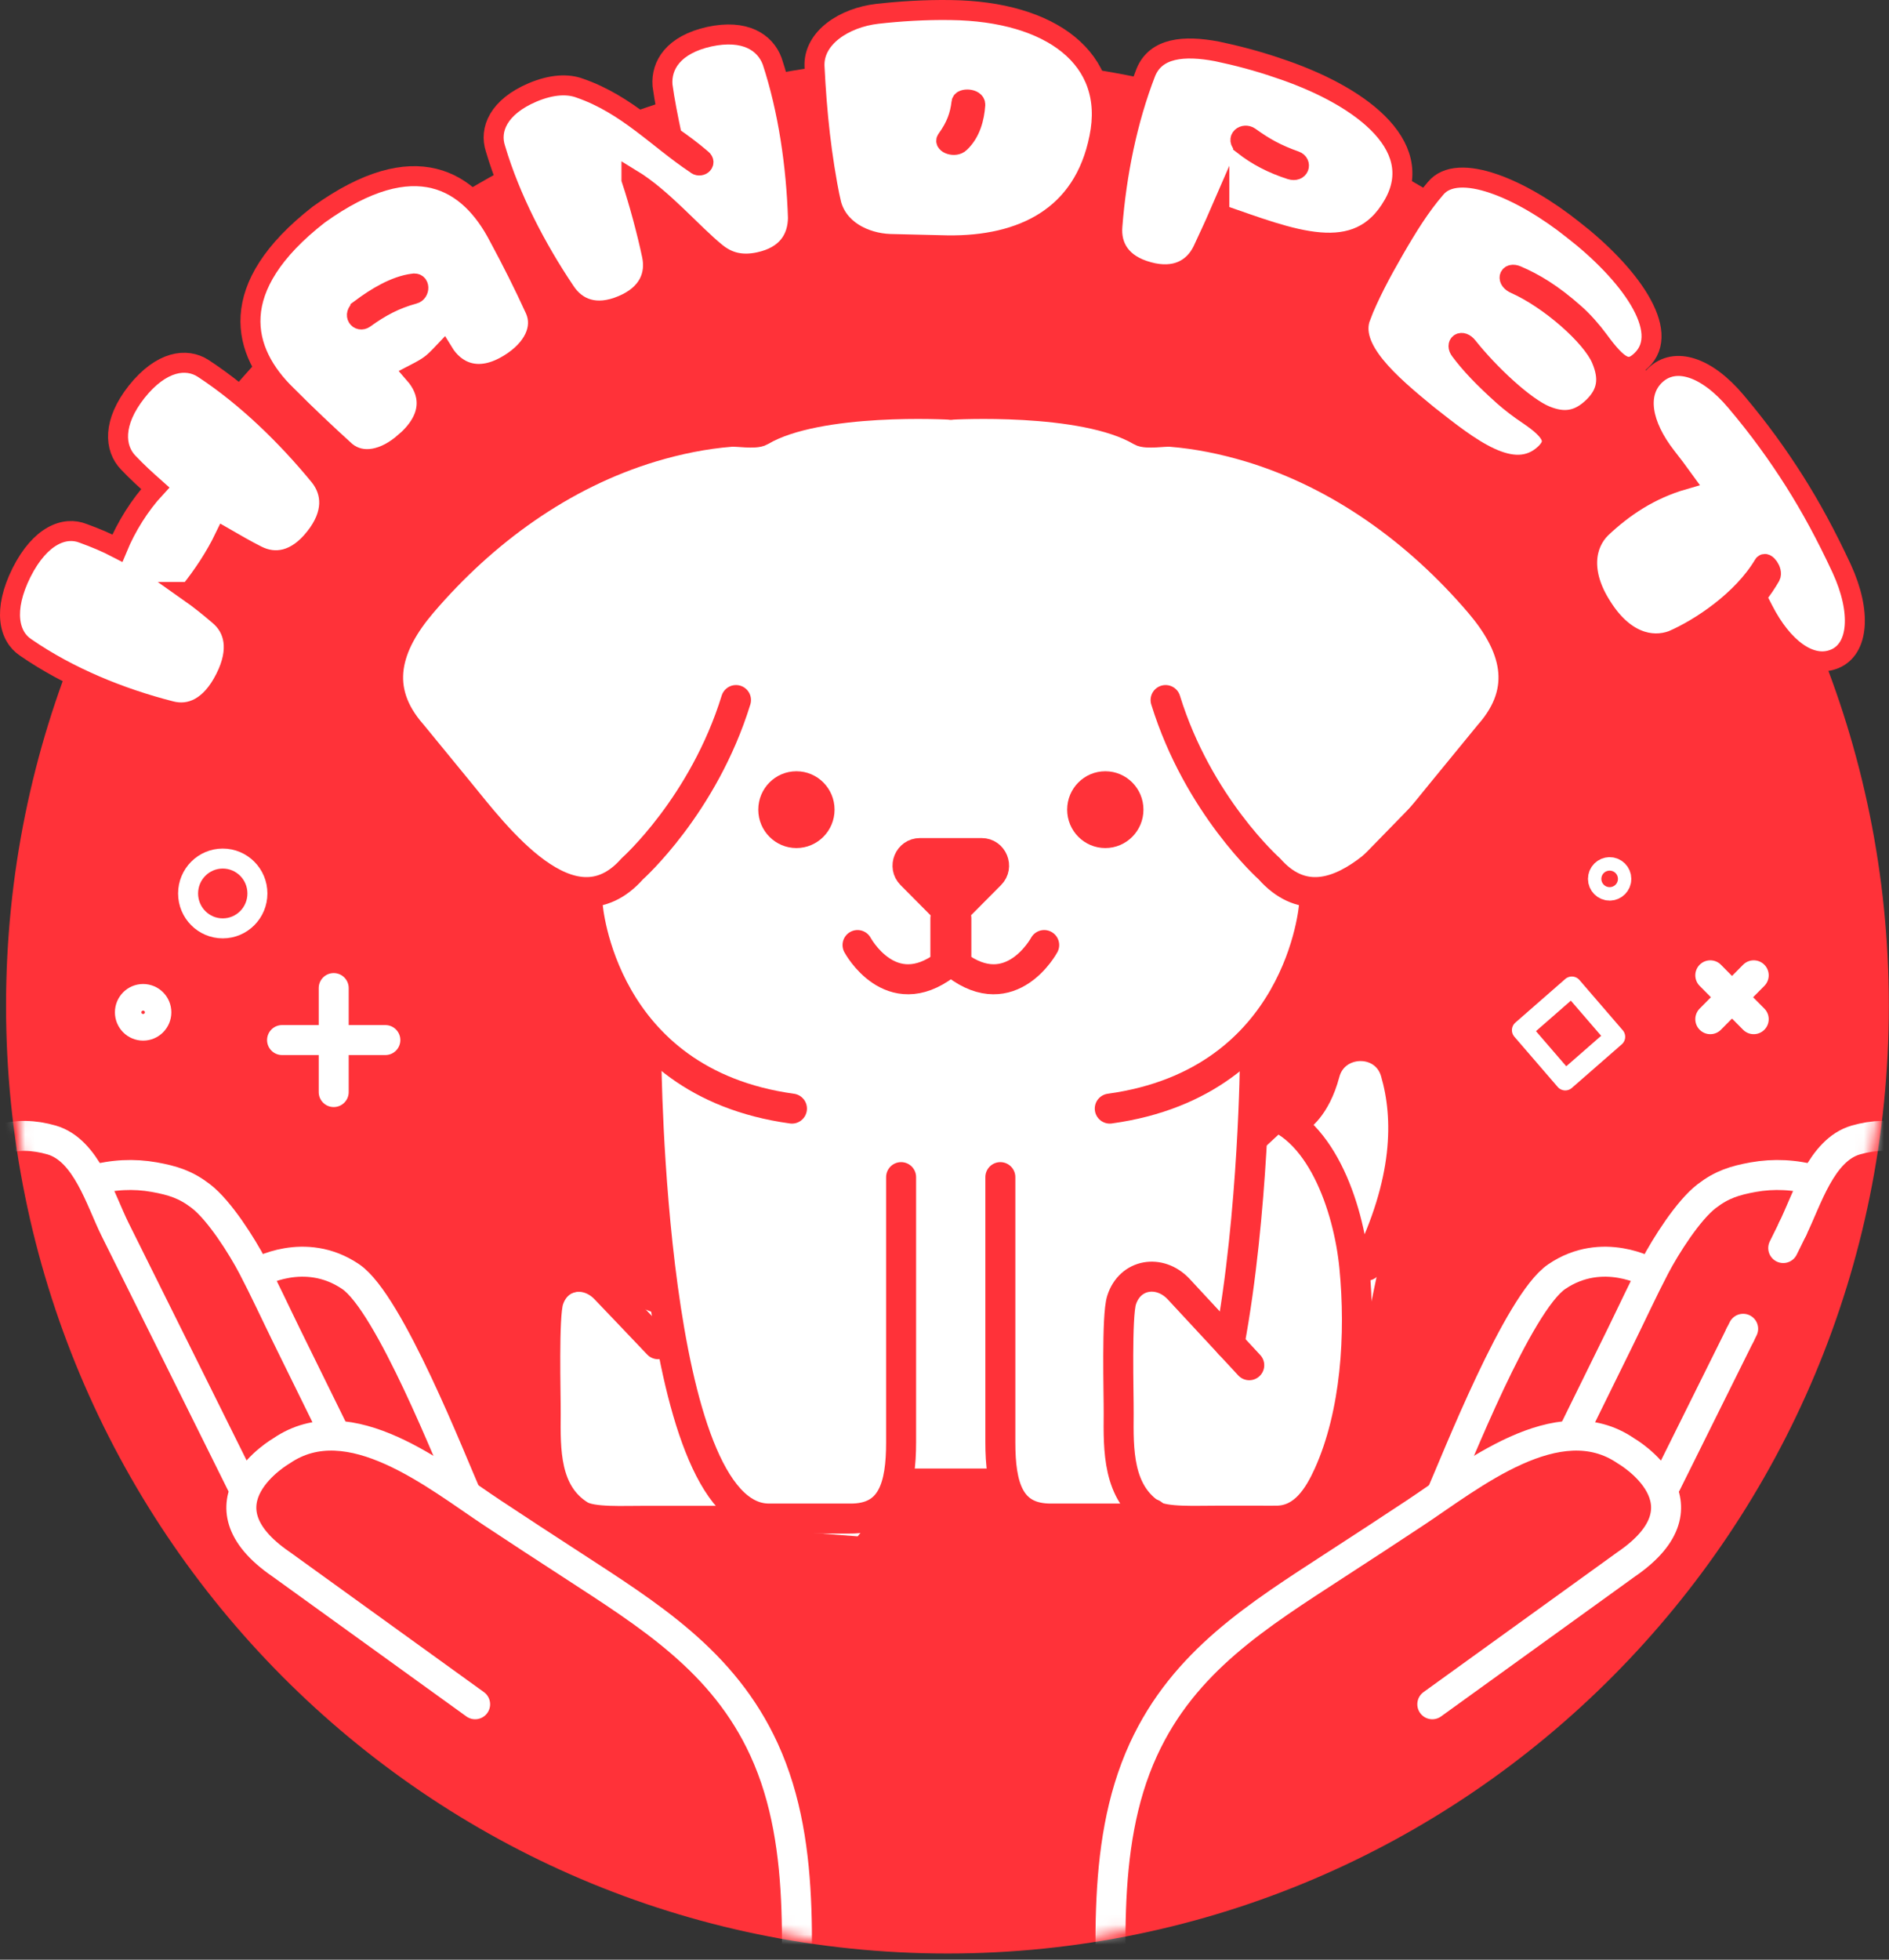 <svg width="189" height="196" viewBox="0 0 189 196" fill="none" xmlns="http://www.w3.org/2000/svg">
<rect x="0" y="0" width="189" height="196" fill="#333333" stroke="none"/>
<path d="M94.796 194.381C146.263 194.381 187.986 152.389 187.986 100.589C187.986 48.788 146.263 6.796 94.796 6.796C43.328 6.796 1.605 48.788 1.605 100.589C1.605 152.389 43.328 194.381 94.796 194.381Z" fill="#FF3239" stroke="#FF3239" stroke-width="2" stroke-linecap="round" stroke-linejoin="round"/>
<mask id="mask0_878_2618" style="mask-type:alpha" maskUnits="userSpaceOnUse" x="0" y="5" width="189" height="191">
<path d="M94.796 194.381C146.263 194.381 187.986 152.389 187.986 100.589C187.986 48.788 146.263 6.796 94.796 6.796C43.328 6.796 1.605 48.788 1.605 100.589C1.605 152.389 43.328 194.381 94.796 194.381Z" fill="#FF3234" stroke="#FF3234" stroke-linecap="round" stroke-linejoin="round"/>
</mask>
<g mask="url(#mask0_878_2618)">
<path d="M174.1 133.516L173.236 135.254C171.064 139.628 168.891 144.002 166.718 148.375" stroke="white" stroke-width="3" stroke-linecap="round" stroke-linejoin="round"/>
<path d="M174.407 132.9L174.1 133.516" stroke="white" stroke-width="3" stroke-linecap="round" stroke-linejoin="round"/>
<path d="M179.365 122.905L178.418 124.825" stroke="white" stroke-width="3" stroke-linecap="round" stroke-linejoin="round"/>
<path d="M139.113 207.502C139.113 202.077 138.152 195.713 140.632 190.751C142.679 186.672 146.816 185.102 150.395 182.649C156.481 178.457 162.596 174.308 168.654 170.089C173.195 166.935 177.011 164.285 179.476 159.085L179.574 158.86L187.763 140.413L192.916 128.792C194.657 124.867 196.482 121.559 194.393 117.312C192.68 113.821 189.239 112.994 185.674 114.018C182.206 115.027 180.799 119.989 179.351 122.919" stroke="white" stroke-width="3" stroke-linecap="round" stroke-linejoin="round"/>
<path d="M111.342 207.502C111.342 196.778 109.837 184.905 114.406 174.967C118.473 166.122 125.896 161.552 133.668 156.491C136.3 154.781 138.933 153.071 141.551 151.333C147.15 147.632 155.869 140.441 162.679 145.109C162.679 145.109 171.718 150.31 162.679 156.477L143.306 170.453" stroke="white" stroke-width="3" stroke-linecap="round" stroke-linejoin="round"/>
<path d="M181.607 118.055C179.616 117.466 177.457 117.368 175.423 117.732C173.571 118.069 172.29 118.461 170.771 119.625C168.919 121.04 166.663 124.601 165.562 126.704C164.379 128.975 163.306 131.301 162.178 133.6C160.548 136.923 158.905 140.245 157.275 143.567" stroke="white" stroke-width="3" stroke-miterlimit="10"/>
<path d="M165.075 127.306C165.075 127.306 160.353 124.559 155.757 127.685C151.885 130.306 145.673 146.16 144.183 149.539" stroke="white" stroke-width="3" stroke-miterlimit="10"/>
<path d="M117.15 43.186C117.15 43.186 90.13 37.298 76.104 43.116C76.104 43.116 42.817 44.475 39.196 69.96C39.196 69.96 48.639 86.837 54.558 87.874C60.477 88.912 58.82 94.042 58.82 94.042L64.67 105.747L66.996 131.876L58.82 128.82L54.892 130.054L55.394 148.403L58.012 151.557L85.812 153.66L90.157 148.403H100.102L105.213 151.894L129.893 151.501L135.771 137.091L139.323 120.087V104.626H133.598L129.044 112.434L125.59 115.63V104.626L131.495 90.594L152.011 69.567C152.011 69.567 144.921 46.746 117.177 43.2L117.15 43.186Z" fill="white"/>
<path d="M64.67 105.733C64.67 105.733 64.99 151.88 76.94 151.88C78.793 151.88 84.197 151.88 85.046 151.88C89.308 151.922 90.158 148.613 90.158 144.254V117.732" stroke="#FF3239" stroke-width="3" stroke-linecap="round" stroke-linejoin="round"/>
<path d="M65.84 134.442C65.84 134.442 60.589 128.919 60.575 128.919C58.709 126.956 55.742 127.391 54.892 130.04C54.377 131.638 54.614 139.376 54.6 141.394C54.572 144.983 54.475 149.342 58.012 151.543C59.224 152.3 62.455 152.09 64.558 152.104C68.5 152.104 72.442 152.104 76.383 152.104" stroke="#FF3239" stroke-width="3" stroke-linecap="round" stroke-linejoin="round"/>
<path d="M115.297 151.417C114.67 151.725 114.002 151.88 113.305 151.88C111.453 151.88 106.049 151.88 105.199 151.88C100.937 151.922 100.088 148.613 100.088 144.254V117.732" stroke="#FF3239" stroke-width="3" stroke-linecap="round" stroke-linejoin="round"/>
<path d="M125.562 105.733C125.562 105.733 125.451 121.349 123.013 134.413" stroke="#FF3239" stroke-width="3" stroke-linecap="round" stroke-linejoin="round"/>
<path d="M124.991 136.544C124.991 136.544 117.916 128.918 117.902 128.904C116.035 126.942 113.069 127.377 112.219 130.026C111.704 131.624 111.941 139.362 111.927 141.38C111.899 144.969 111.801 149.328 115.339 151.529C116.551 152.286 119.782 152.076 121.885 152.09C123.222 152.09 124.573 152.09 125.91 152.09C126.551 152.09 127.191 152.104 127.832 152.09C130.492 152.006 131.927 149.665 132.916 147.492C135.674 141.38 136.161 133.446 135.506 126.718C134.921 120.676 132.066 112.321 126.161 111.172" stroke="#FF3239" stroke-width="3" stroke-linecap="round" stroke-linejoin="round"/>
<path d="M129.879 111.831C129.879 111.831 131.62 110.85 132.554 107.331C133.487 103.813 138.57 103.673 139.615 107.205C140.966 111.831 140.896 118.209 136.746 126.592" stroke="#FF3239" stroke-width="3" stroke-linecap="round" stroke-linejoin="round"/>
<path d="M90.144 148.375H100.088" stroke="#FF3239" stroke-width="3" stroke-linecap="round" stroke-linejoin="round"/>
<path d="M95.13 40.48C95.13 40.48 81.856 39.696 76.09 43.116C75.561 43.438 73.751 43.13 73.124 43.186C70.45 43.396 67.789 43.943 65.213 44.714C56.188 47.433 48.346 53.153 42.232 60.302C38.666 64.479 37.246 68.922 41.243 73.45C42.817 75.371 44.391 77.291 45.965 79.212C49.474 83.487 57.135 93.832 63.263 86.893C63.263 86.893 70.38 80.571 73.639 70.016" stroke="#FF3239" stroke-width="3" stroke-linecap="round" stroke-linejoin="round"/>
<path d="M58.806 90.58C58.806 90.58 60.115 108.242 79.238 110.878" stroke="#FF3239" stroke-width="3" stroke-linecap="round" stroke-linejoin="round"/>
<path d="M79.684 84.819C81.791 84.819 83.5 83.099 83.5 80.978C83.5 78.856 81.791 77.137 79.684 77.137C77.576 77.137 75.868 78.856 75.868 80.978C75.868 83.099 77.576 84.819 79.684 84.819Z" fill="#FF3239"/>
<path d="M93.737 90.762L90.812 87.818C89.712 86.711 90.492 84.819 92.052 84.819H98.208C99.768 84.819 100.548 86.711 99.447 87.818L96.522 90.762C95.757 91.533 94.503 91.533 93.737 90.762Z" fill="#FF3239" stroke="#FF3239" stroke-width="2" stroke-linecap="round" stroke-linejoin="round"/>
<path d="M85.798 94.519C85.798 94.519 89.099 100.659 94.587 96.495V91.828" stroke="#FF3239" stroke-width="3" stroke-linecap="round" stroke-linejoin="round"/>
<path d="M95.13 40.48C95.13 40.48 108.403 39.696 114.169 43.116C114.698 43.438 116.509 43.13 117.136 43.186C119.81 43.396 122.47 43.943 125.047 44.714C134.072 47.433 141.913 53.153 148.028 60.302C151.593 64.479 153.014 68.922 149.016 73.45L144.295 79.212C140.785 83.487 133.125 93.832 126.997 86.893C126.997 86.893 119.88 80.571 116.62 70.016" stroke="#FF3239" stroke-width="3" stroke-linecap="round" stroke-linejoin="round"/>
<path d="M131.467 90.58C131.467 90.58 130.158 108.242 111.035 110.878" stroke="#FF3239" stroke-width="3" stroke-linecap="round" stroke-linejoin="round"/>
<path d="M110.59 84.819C112.697 84.819 114.406 83.099 114.406 80.978C114.406 78.856 112.697 77.137 110.59 77.137C108.482 77.137 106.773 78.856 106.773 80.978C106.773 83.099 108.482 84.819 110.59 84.819Z" fill="#FF3239"/>
<path d="M104.475 94.519C104.475 94.519 101.175 100.659 95.687 96.495V91.828" stroke="#FF3239" stroke-width="3" stroke-linecap="round" stroke-linejoin="round"/>
<path d="M33.388 98.822V109.224" stroke="white" stroke-width="3" stroke-linecap="round" stroke-linejoin="round"/>
<path d="M38.555 104.023H28.221" stroke="white" stroke-width="3" stroke-linecap="round" stroke-linejoin="round"/>
<path d="M22.287 92.851C24.203 92.851 25.755 91.288 25.755 89.36C25.755 87.433 24.203 85.87 22.287 85.87C20.372 85.87 18.819 87.433 18.819 89.36C18.819 91.288 20.372 92.851 22.287 92.851Z" stroke="white" stroke-width="2" stroke-linecap="round" stroke-linejoin="round"/>
<path d="M14.321 102.579C15.051 102.579 15.644 101.983 15.644 101.247C15.644 100.512 15.051 99.916 14.321 99.916C13.59 99.916 12.998 100.512 12.998 101.247C12.998 101.983 13.59 102.579 14.321 102.579Z" stroke="white" stroke-width="3" stroke-linecap="round" stroke-linejoin="round"/>
<path d="M156.609 108.06L161.605 103.696L157.268 98.667L152.272 103.032L156.609 108.06Z" stroke="white" stroke-width="2" stroke-linecap="round" stroke-linejoin="round"/>
<path d="M175.465 97.547L171.12 101.934" stroke="white" stroke-width="3" stroke-linecap="round" stroke-linejoin="round"/>
<path d="M175.465 101.934L171.12 97.547" stroke="white" stroke-width="3" stroke-linecap="round" stroke-linejoin="round"/>
<path d="M161.05 88.575C161.419 88.575 161.718 88.274 161.718 87.903C161.718 87.531 161.419 87.23 161.05 87.23C160.681 87.23 160.381 87.531 160.381 87.903C160.381 88.274 160.681 88.575 161.05 88.575Z" stroke="white" stroke-width="3" stroke-linecap="round" stroke-linejoin="round"/>
<path d="M51.731 207.502C51.731 202.077 52.692 195.713 50.213 190.751C48.165 186.672 44.029 185.102 40.449 182.649C34.363 178.457 28.249 174.308 22.19 170.089C17.65 166.935 13.833 164.285 11.368 159.085L11.271 158.86C8.541 152.707 5.811 146.553 3.081 140.413C1.368 136.544 -0.359 132.661 -2.072 128.792C-3.785 124.923 -5.638 121.559 -3.549 117.312C-1.835 113.821 1.605 112.994 5.17 114.018C8.638 115.027 10.045 119.989 11.493 122.919C13.541 127.04 15.588 131.161 17.636 135.269C19.808 139.642 21.981 144.016 24.154 148.389" stroke="white" stroke-width="3" stroke-linecap="round" stroke-linejoin="round"/>
<path d="M79.503 207.502C79.503 196.778 81.007 184.905 76.439 174.967C72.372 166.122 64.948 161.552 57.176 156.491C54.544 154.781 51.912 153.071 49.293 151.333C43.694 147.632 34.975 140.441 28.165 145.109C28.165 145.109 19.126 150.31 28.165 156.477L47.538 170.453" stroke="white" stroke-width="3" stroke-linecap="round" stroke-linejoin="round"/>
<path d="M9.251 118.055C11.243 117.466 13.402 117.368 15.435 117.732C17.287 118.069 18.569 118.461 20.087 119.625C21.939 121.04 24.195 124.601 25.296 126.704C26.48 128.975 27.552 131.301 28.68 133.6C30.31 136.923 31.953 140.245 33.583 143.567" stroke="white" stroke-width="3" stroke-miterlimit="10"/>
<path d="M25.77 127.306C25.77 127.306 30.491 124.559 35.087 127.685C38.959 130.306 45.171 146.16 46.661 149.539" stroke="white" stroke-width="3" stroke-miterlimit="10"/>
</g>
<path d="M18.945 59.208C19.962 59.923 20.936 60.708 21.87 61.507C23.457 62.811 23.987 64.969 22.552 67.815C21.09 70.759 19.028 71.642 17.051 71.109C12.05 69.834 6.855 67.717 2.594 64.773C0.908 63.68 0.254 61.072 2.162 57.246C4.042 53.531 6.479 52.606 8.332 53.349C9.488 53.769 10.644 54.246 11.744 54.821C12.636 52.662 13.986 50.503 15.532 48.835C14.599 48.008 13.694 47.181 12.844 46.284C11.438 44.84 11.243 42.261 13.68 39.177C16.145 36.093 18.652 35.757 20.337 36.85C24.655 39.681 28.694 43.62 31.981 47.63C33.263 49.242 33.402 51.414 31.508 53.783C29.641 56.152 27.51 56.489 25.686 55.55C24.599 55.003 23.541 54.386 22.468 53.769C21.563 55.648 20.31 57.554 18.973 59.208H18.945Z" fill="white" stroke="#FF3239" stroke-width="2" stroke-miterlimit="10"/>
<path d="M40.533 44.209C38.527 46.003 36.215 46.494 34.6 45.162C32.636 43.382 30.63 41.49 28.694 39.541C24.168 35.168 22.497 28.776 31.898 21.458C41.564 14.52 46.981 18.052 49.892 23.645C51.202 26.07 52.441 28.537 53.541 30.948C54.391 32.855 53.305 34.929 51.048 36.345C47.761 38.434 45.477 37.074 44.363 35.252C43.263 36.415 42.942 36.654 41.48 37.411C42.901 39.037 43.583 41.546 40.547 44.209H40.533ZM36.062 30.934C35.31 31.495 35.909 32.238 36.466 31.846C38.054 30.696 39.516 29.911 41.424 29.392C41.995 29.252 42.051 28.201 41.299 28.369C39.53 28.607 37.678 29.715 36.062 30.92V30.934Z" fill="white" stroke="#FF3239" stroke-width="2" stroke-miterlimit="10"/>
<path d="M63.179 17.94C63.931 20.197 64.753 23.253 65.227 25.523C65.658 27.528 64.851 29.462 62.26 30.542C59.614 31.663 57.678 30.864 56.55 29.154C53.653 24.851 51.048 19.846 49.572 14.87C48.945 12.964 49.864 10.693 53.304 9.235C55.24 8.422 56.828 8.38 57.998 8.814C62.72 10.44 65.812 13.875 69.628 16.412C70.004 16.791 70.714 16.328 70.213 15.921C69.126 14.996 68.319 14.407 67.232 13.65C66.856 11.898 66.48 9.992 66.285 8.534C66.132 6.515 67.385 4.469 70.965 3.67C74.544 2.899 76.55 4.231 77.26 6.123C78.876 11.029 79.67 16.622 79.837 21.795C79.809 23.855 78.737 25.608 75.979 26.21C74.071 26.631 72.734 26.154 71.661 25.285C69.28 23.365 66.313 19.818 63.179 17.912V17.94Z" fill="white" stroke="#FF3239" stroke-width="2" stroke-miterlimit="10"/>
<path d="M83.11 20.211C82.177 15.585 81.731 11.408 81.494 6.642C81.369 3.768 84.489 1.763 87.762 1.385C89.963 1.133 92.567 0.964 95.144 1.006C105.116 1.133 111.62 5.843 109.991 13.763C108.403 21.739 102.205 24.626 94.823 24.542C92.804 24.5 90.784 24.444 89.029 24.402C86.508 24.304 83.737 22.972 83.124 20.197L83.11 20.211ZM96.049 14.267C97.107 13.272 97.484 11.814 97.581 10.482C97.609 9.838 96.216 9.81 96.202 10.244C96.049 11.562 95.659 12.655 94.726 13.945C94.419 14.337 95.547 14.772 96.049 14.267Z" fill="white" stroke="#FF3239" stroke-width="2" stroke-miterlimit="10"/>
<path d="M121.996 21.402C121.467 22.622 120.882 23.855 120.325 25.061C119.419 26.911 117.581 27.934 114.893 27.192C112.135 26.449 111.119 24.64 111.3 22.594C111.704 17.435 112.776 12.052 114.642 7.244C115.645 4.777 118.458 4.511 121.773 5.142C123.779 5.562 125.854 6.109 127.804 6.782C135.631 9.347 142.902 14.365 139.42 20.463C135.812 26.799 129.127 23.869 121.996 21.416V21.402ZM124.378 14.477C125.784 15.585 127.317 16.37 129.141 16.959C130.019 17.225 130.227 16.328 129.615 16.104C127.748 15.445 126.509 14.758 125.032 13.693C124.475 13.3 123.681 13.889 124.378 14.463V14.477Z" fill="white" stroke="#FF3239" stroke-width="2" stroke-miterlimit="10"/>
<path d="M136.133 31.663C136.983 29.505 138.125 27.346 139.476 25.005C140.827 22.664 142.108 20.603 143.626 18.851C145.855 16.118 152.303 18.907 157.401 22.986C162.833 27.192 167.359 33.107 164.198 36.065C162.916 37.284 161.969 36.794 159.936 34.018C159.267 33.107 158.376 32.098 157.582 31.397C155.284 29.35 153.473 28.299 151.774 27.57C150.938 27.206 150.715 28.019 151.621 28.397C155.047 29.925 159.239 33.612 160.214 35.897C161.05 37.845 160.841 39.331 159.379 40.733C157.916 42.135 156.468 42.317 154.671 41.588C152.554 40.733 148.975 37.368 146.83 34.663C146.259 33.948 145.604 34.397 146.105 35.056C147.122 36.415 148.39 37.761 150.423 39.583C151.133 40.214 152.066 40.929 152.916 41.49C155.465 43.214 155.813 44.209 154.573 45.387C151.426 48.33 147.011 44.77 142.874 41.518C139.002 38.35 134.907 34.845 136.147 31.649L136.133 31.663Z" fill="white" stroke="#FF3239" stroke-width="2" stroke-miterlimit="10"/>
<path d="M166.732 45.695C164.211 42.471 163.71 39.331 165.618 37.523C167.596 35.658 170.743 36.668 173.668 40.13C176.008 42.892 177.847 45.457 179.532 48.106C181.189 50.727 182.707 53.517 184.267 56.867C186.259 61.199 185.966 64.899 183.571 65.895C181.161 66.904 178.362 64.815 176.412 60.988C176.189 60.54 175.952 60.105 175.73 59.657C176.245 59.068 176.76 58.269 177.136 57.624C177.401 57.105 176.635 56.11 176.454 56.489C174.323 60.063 170.117 62.853 167.331 64.058C165.2 64.843 162.456 64.171 160.256 60.652C158.069 57.246 158.584 54.414 160.214 52.816C162.442 50.713 165.089 48.933 168.445 47.966C167.888 47.195 167.317 46.438 166.732 45.695Z" fill="white" stroke="#FF3239" stroke-width="2" stroke-miterlimit="10"/>
</svg>

